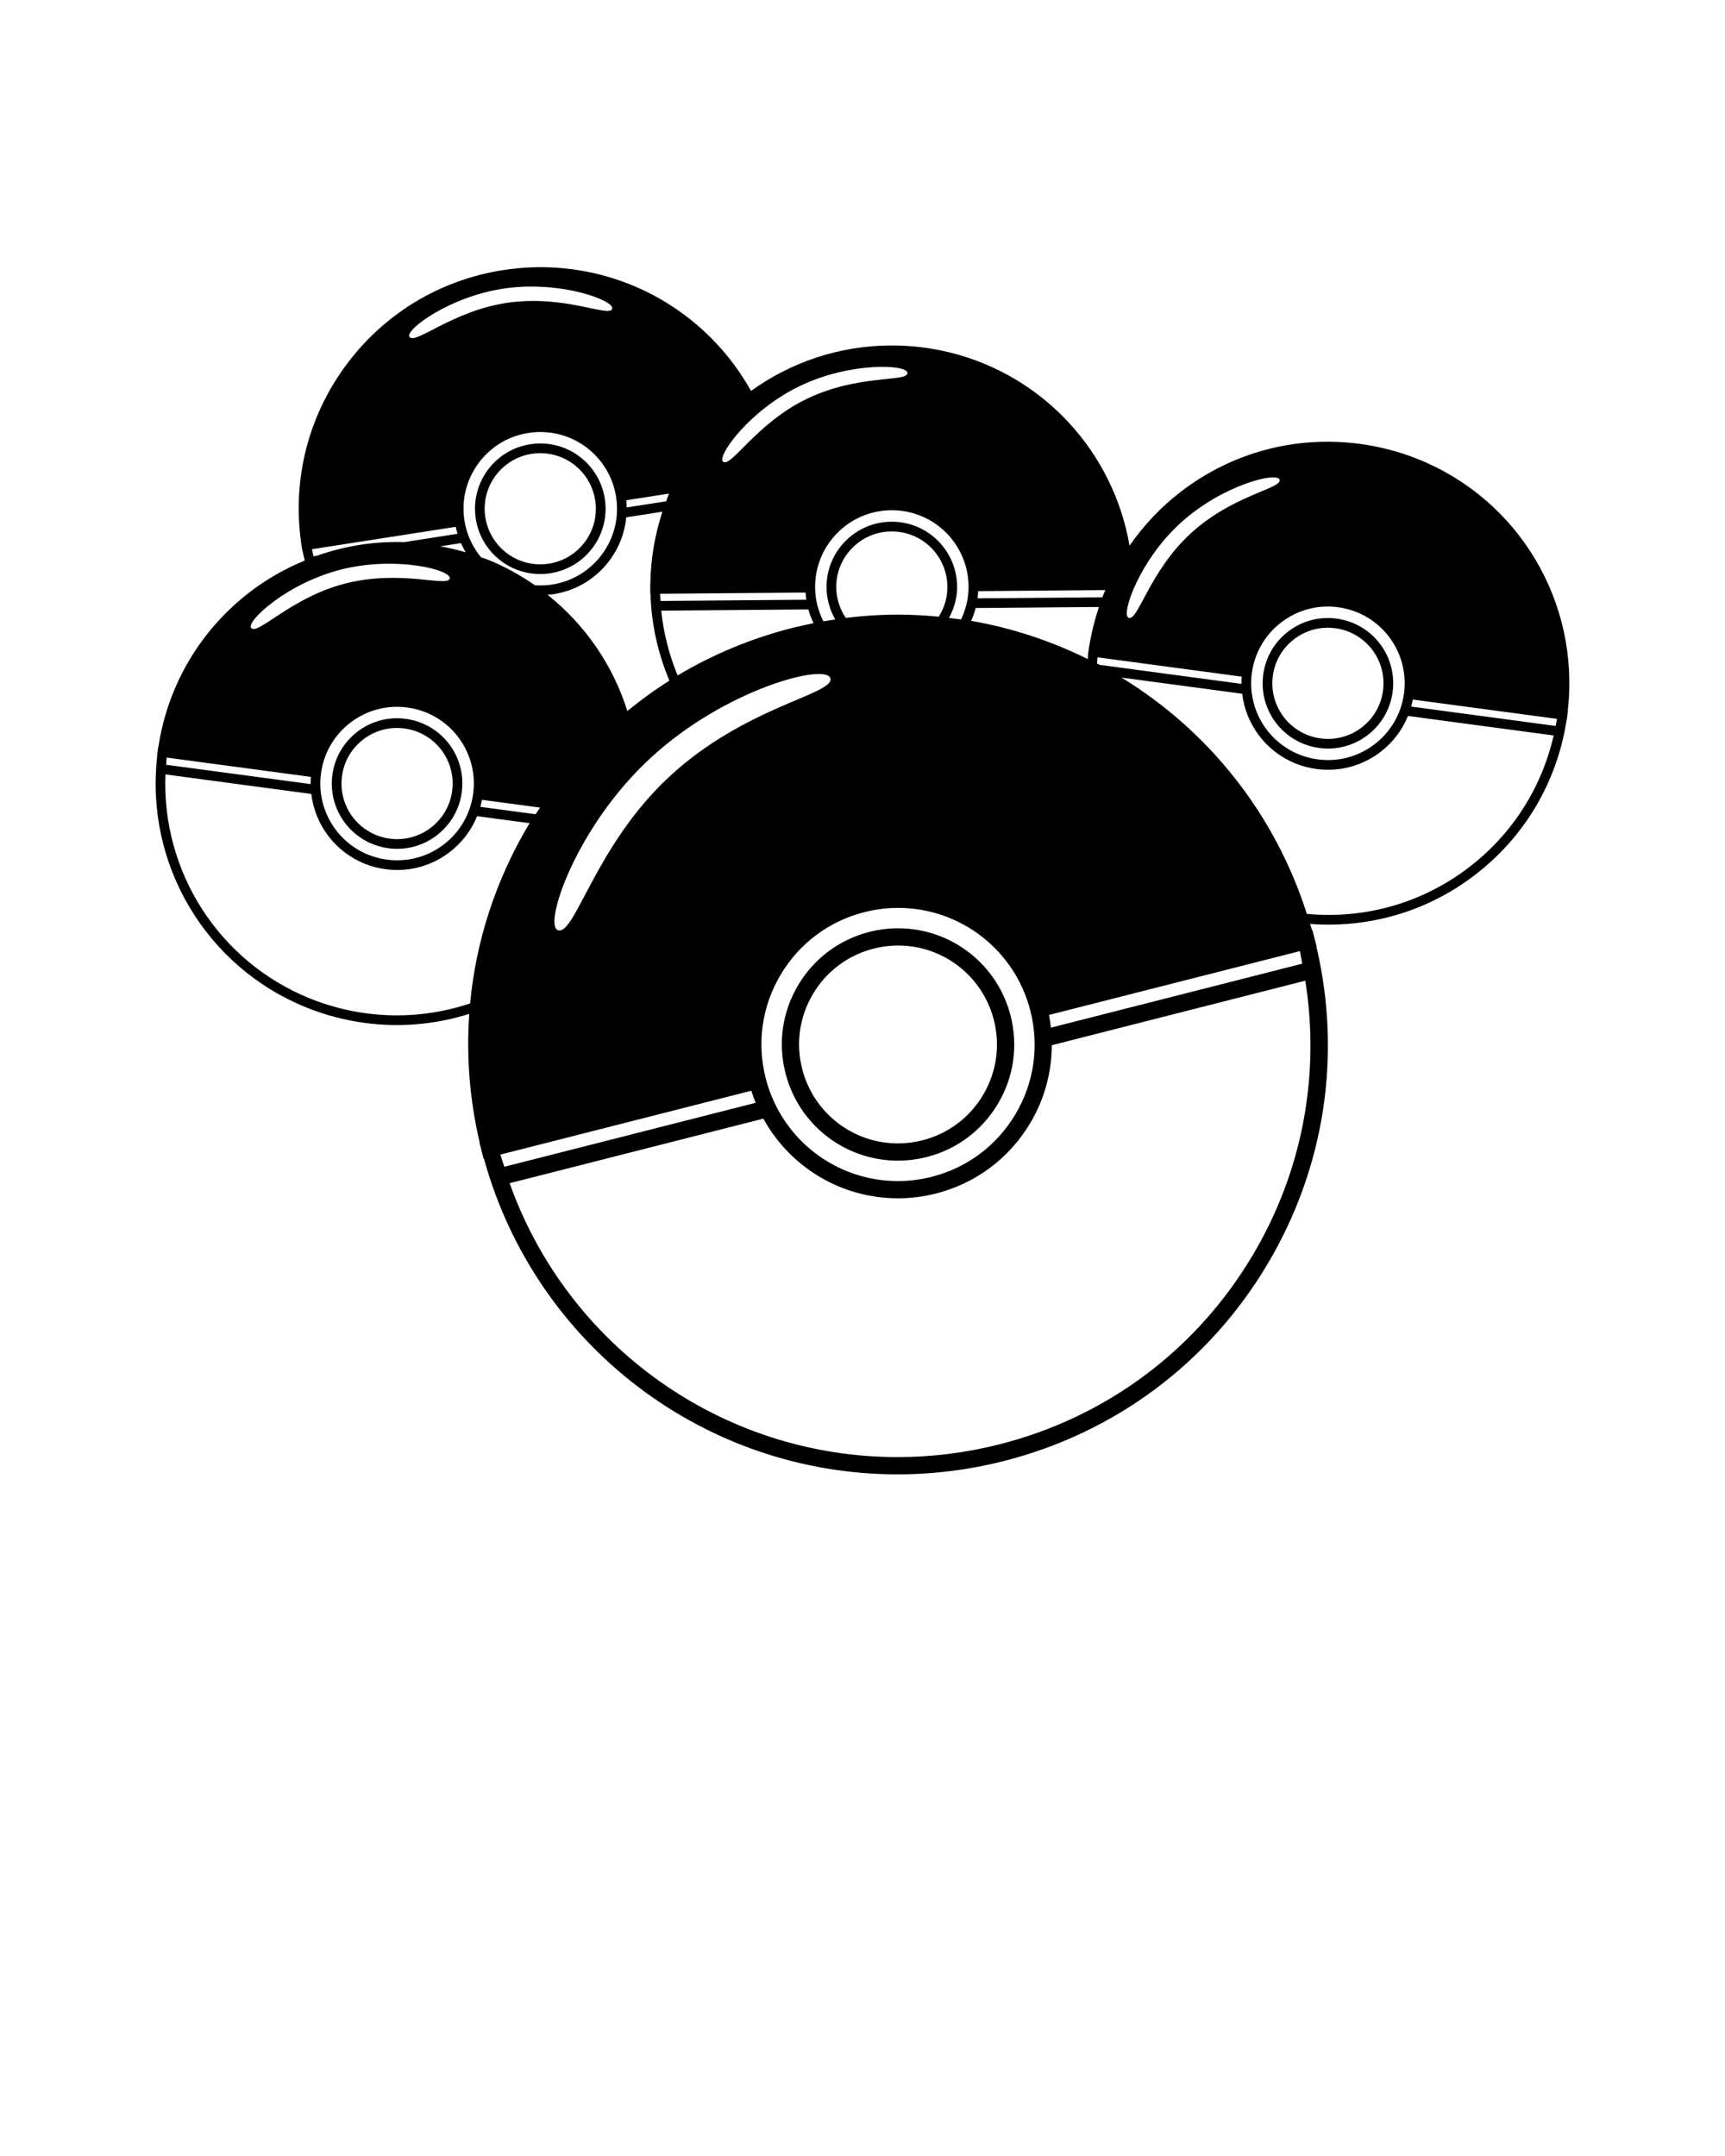 <svg xmlns="http://www.w3.org/2000/svg" xmlns:xlink="http://www.w3.org/1999/xlink" version="1.1" x="0px" y="0px" viewBox="0 0 100 125" enable-background="new 0 0 100 100" xml:space="preserve"><path d="M52.055,67.292c0.559,0,1.12-0.071,1.667-0.21c1.743-0.443,3.209-1.54,4.128-3.086s1.18-3.358,0.736-5.102  c-0.76-2.987-3.442-5.074-6.521-5.074c-0.559,0-1.12,0.071-1.667,0.21c-1.743,0.443-3.209,1.54-4.128,3.086s-1.18,3.358-0.736,5.102  C46.294,65.206,48.976,67.292,52.055,67.292z M47.13,57.627c0.782-1.317,2.03-2.25,3.515-2.628c0.466-0.119,0.943-0.179,1.419-0.179  c2.622,0,4.905,1.777,5.552,4.321c0.378,1.484,0.155,3.027-0.627,4.344c-0.782,1.317-2.03,2.25-3.515,2.628  c-0.466,0.119-0.943,0.179-1.419,0.179c-2.622,0-4.905-1.777-5.552-4.321C46.125,60.487,46.347,58.944,47.13,57.627z"/><path d="M19.268,44.926c-0.23,1.717,0.73,3.367,2.335,4.013c0.292,0.117,0.599,0.198,0.913,0.24c1.002,0.134,1.996-0.13,2.8-0.744  c0.803-0.613,1.319-1.503,1.454-2.505c0.23-1.717-0.73-3.368-2.335-4.013c-0.292-0.118-0.599-0.198-0.914-0.24  c-1.001-0.135-1.996,0.13-2.799,0.743C19.918,43.034,19.402,43.924,19.268,44.926z M21.063,42.867  c0.684-0.522,1.531-0.747,2.384-0.632c0.268,0.036,0.529,0.104,0.777,0.204c1.367,0.55,2.185,1.955,1.988,3.418  c-0.114,0.853-0.554,1.611-1.238,2.133s-1.531,0.747-2.384,0.633c-0.268-0.036-0.529-0.105-0.777-0.205  c-1.367-0.55-2.185-1.955-1.988-3.418C19.938,44.147,20.378,43.389,21.063,42.867z"/><path d="M75.565,43.127c0.292,0.117,0.599,0.198,0.913,0.24c1.002,0.134,1.996-0.13,2.8-0.744c0.803-0.613,1.319-1.503,1.454-2.505  c0.23-1.717-0.73-3.368-2.335-4.013c-0.292-0.118-0.599-0.198-0.914-0.24c-1.001-0.135-1.996,0.13-2.799,0.743  c-0.803,0.613-1.319,1.503-1.454,2.506C73,40.831,73.96,42.481,75.565,43.127z M73.787,39.188c0.114-0.853,0.554-1.611,1.238-2.133  s1.531-0.747,2.384-0.632c0.268,0.036,0.529,0.104,0.777,0.204c1.367,0.55,2.185,1.955,1.988,3.418  c-0.114,0.853-0.554,1.611-1.238,2.133s-1.531,0.747-2.384,0.633c-0.268-0.036-0.529-0.105-0.777-0.205  C74.408,42.056,73.591,40.651,73.787,39.188z"/><path d="M30.959,33.265c0.313,0.03,0.63,0.021,0.944-0.029c0.999-0.156,1.877-0.691,2.474-1.508  c0.596-0.815,0.838-1.816,0.683-2.815c-0.266-1.712-1.656-3.022-3.378-3.185c-0.313-0.03-0.63-0.02-0.944,0.029  c-0.999,0.155-1.876,0.691-2.473,1.507c-0.596,0.816-0.838,1.816-0.683,2.815C27.847,31.791,29.237,33.101,30.959,33.265z   M28.717,27.596c0.508-0.695,1.256-1.151,2.107-1.283c0.267-0.042,0.537-0.05,0.803-0.025c1.467,0.139,2.65,1.255,2.877,2.713  c0.133,0.85-0.074,1.702-0.582,2.397c-0.507,0.694-1.255,1.15-2.106,1.283c-0.267,0.042-0.538,0.049-0.804,0.024  c-1.466-0.139-2.649-1.254-2.876-2.713C28.003,29.142,28.209,28.291,28.717,27.596z"/><path d="M82.218,26.625c-1.078-0.434-2.215-0.733-3.377-0.888c-3.708-0.497-7.387,0.479-10.359,2.75  c-1.178,0.9-2.179,1.967-3.001,3.15c-0.934-5.41-4.963-9.861-10.428-11.204c-1.128-0.278-2.296-0.413-3.469-0.403  c-2.933,0.024-5.714,0.955-8.046,2.636c-2.191-3.932-6.202-6.669-10.884-7.113c-1.157-0.11-2.332-0.074-3.49,0.107  c-3.696,0.576-6.947,2.557-9.153,5.578c-2.15,2.945-3.053,6.534-2.564,10.138l-0.007,0l0.044,0.277l0.042,0.278l0.012-0.002  c0.034,0.193,0.086,0.379,0.128,0.569c-1.108,0.46-2.169,1.053-3.147,1.801c-2.898,2.213-4.783,5.398-5.336,8.992L9.176,43.29  l-0.037,0.279l-0.038,0.279l0.012,0.001c-0.712,6.252,2.815,12.217,8.668,14.571c1.078,0.434,2.215,0.732,3.377,0.888  c2.064,0.277,4.115,0.081,6.045-0.525c-0.172,2.464,0.021,4.964,0.598,7.433l-0.012,0.003l0.124,0.485l0.123,0.484l0.021-0.005  c2.978,10.794,12.76,18.297,23.984,18.297c2.068,0,4.143-0.261,6.166-0.776c6.45-1.642,11.875-5.697,15.274-11.418  c3.314-5.578,4.31-12.087,2.837-18.387l0.012-0.003l-0.124-0.485l-0.123-0.484l-0.021,0.005c-0.034-0.124-0.081-0.242-0.117-0.365  c3.425,0.259,6.783-0.718,9.535-2.82c2.898-2.213,4.783-5.398,5.336-8.992l0.007,0.001l0.037-0.279l0.038-0.278l-0.012-0.002  C91.598,34.943,88.071,28.979,82.218,26.625z M77.572,35.206c0.37,0.05,0.731,0.145,1.073,0.282c1.887,0.759,3.017,2.7,2.746,4.719  c-0.158,1.178-0.765,2.224-1.709,2.946c-0.945,0.721-2.113,1.031-3.292,0.874c-0.37-0.05-0.731-0.145-1.073-0.282  c-1.887-0.759-3.017-2.7-2.746-4.719c0.158-1.178,0.765-2.224,1.709-2.945C75.225,35.358,76.394,35.048,77.572,35.206z   M68.435,30.323c2.418-2.207,5.666-3.013,5.749-2.493c0.082,0.508-2.721,0.875-5.14,3.081c-2.418,2.206-3.07,5.132-3.619,4.908  C64.979,35.637,66.016,32.529,68.435,30.323z M63.598,38.472c0.008-0.121,0.012-0.241,0.026-0.362l8.361,1.121  c-0.011,0.14-0.016,0.279-0.015,0.418l-8.215-1.101C63.704,38.521,63.649,38.499,63.598,38.472z M75.355,55.143  c0.057,0.243,0.085,0.487,0.134,0.73l-14.567,3.708c-0.028-0.246-0.063-0.492-0.111-0.737L75.355,55.143z M56.706,34.273  l7.371-0.062c-0.058,0.139-0.119,0.277-0.172,0.418l-7.236,0.06C56.686,34.552,56.699,34.413,56.706,34.273z M56.56,35.252  l7.146-0.06c-0.245,0.74-0.44,1.501-0.562,2.287l-0.007-0.001l-0.037,0.279l-0.038,0.279l0.012,0.001  c-0.007,0.059-0.007,0.117-0.013,0.175c-2.113-1.043-4.38-1.806-6.76-2.215C56.406,35.755,56.496,35.508,56.56,35.252z   M48.143,39.349c0.153,0.92-4.928,1.612-9.295,5.637c-4.367,4.024-5.523,9.339-6.521,8.938c-0.811-0.326,1.042-5.975,5.409-9.999  C42.104,39.9,47.986,38.408,48.143,39.349z M39.282,39.16c-0.487-1.183-0.816-2.443-0.95-3.756l8.53-0.071  c0.075,0.278,0.18,0.542,0.299,0.8c-0.417,0.084-0.834,0.172-1.249,0.277C43.547,37.012,41.323,37.945,39.282,39.16z M45.253,56.513  c1.08-1.818,2.804-3.106,4.853-3.628c0.643-0.164,1.302-0.247,1.959-0.247c3.62,0,6.772,2.453,7.667,5.966  c0.521,2.049,0.214,4.179-0.866,5.997c-1.08,1.818-2.804,3.106-4.853,3.628c-0.643,0.164-1.302,0.247-1.959,0.247  c-3.62,0-6.772-2.453-7.667-5.966C43.866,60.46,44.173,58.331,45.253,56.513z M48.478,34.06c-0.008-0.86,0.321-1.673,0.924-2.286  c0.604-0.614,1.41-0.956,2.271-0.962c0.27-0.002,0.539,0.029,0.798,0.092c1.431,0.352,2.438,1.627,2.45,3.104  c0.006,0.628-0.172,1.228-0.5,1.746c-0.773-0.073-1.554-0.119-2.343-0.119c-1.017,0-2.034,0.064-3.047,0.19  C48.689,35.313,48.483,34.709,48.478,34.06z M56.149,33.996c0.005,0.677-0.154,1.324-0.434,1.919  c-0.232-0.034-0.467-0.06-0.701-0.088c0.302-0.556,0.476-1.175,0.47-1.826c-0.014-1.732-1.197-3.231-2.878-3.644  c-0.305-0.075-0.621-0.112-0.938-0.109c-1.01,0.008-1.957,0.41-2.667,1.13c-0.708,0.721-1.094,1.675-1.085,2.686  c0.005,0.669,0.189,1.301,0.505,1.852c-0.23,0.034-0.459,0.068-0.688,0.108c-0.298-0.594-0.476-1.256-0.481-1.955  c-0.01-1.188,0.444-2.309,1.277-3.157c0.833-0.848,1.947-1.32,3.135-1.33c0.373-0.003,0.744,0.04,1.103,0.128  C54.74,30.197,56.132,31.959,56.149,33.996z M46.382,22.374c2.952-1.415,6.293-1.25,6.224-0.729c-0.068,0.51-2.858,0.052-5.81,1.467  c-2.952,1.415-4.42,4.028-4.881,3.656C41.54,26.466,43.429,23.789,46.382,22.374z M46.699,34.356  c0.009,0.141,0.024,0.279,0.044,0.416l-8.451,0.071c-0.008-0.139-0.025-0.277-0.029-0.417L46.699,34.356z M38.781,28.618  c-0.061,0.147-0.108,0.299-0.165,0.447l-2.286,0.356c-0.002-0.139-0.009-0.278-0.023-0.418L38.781,28.618z M38.4,29.667  c-0.438,1.342-0.683,2.753-0.699,4.202l-0.007,0l0.003,0.281l0.001,0.282l0.012,0c0.05,1.771,0.439,3.467,1.096,5.031  c-0.851,0.533-1.659,1.126-2.438,1.759c-0.83-2.645-2.438-4.996-4.626-6.74c0.117-0.01,0.234-0.015,0.35-0.033  c1.322-0.206,2.485-0.915,3.275-1.996c0.535-0.732,0.852-1.579,0.938-2.458L38.4,29.667z M34.913,32.121  c-0.701,0.959-1.733,1.588-2.908,1.771c-0.332,0.051-0.667,0.061-0.999,0.038c-0.847-0.587-1.762-1.096-2.75-1.493  c-0.12-0.048-0.247-0.077-0.368-0.122c-0.492-0.599-0.838-1.325-0.964-2.133c-0.183-1.174,0.103-2.349,0.803-3.309  c0.701-0.961,1.733-1.59,2.908-1.772c0.369-0.058,0.742-0.069,1.109-0.034c2.025,0.192,3.659,1.732,3.972,3.745  C35.899,29.986,35.614,31.16,34.913,32.121z M31.305,46.822c-0.085,0.129-0.172,0.255-0.255,0.386l-3.205-0.429  c0.037-0.134,0.07-0.27,0.096-0.407L31.305,46.822z M27.429,46.019c-0.158,1.178-0.765,2.224-1.709,2.946  c-0.945,0.721-2.113,1.031-3.292,0.874c-0.37-0.05-0.731-0.145-1.073-0.282c-1.887-0.759-3.017-2.7-2.746-4.719  c0.158-1.178,0.765-2.224,1.709-2.945c0.945-0.722,2.113-1.032,3.292-0.874c0.37,0.05,0.731,0.145,1.073,0.282  C26.57,42.06,27.699,44,27.429,46.019z M26.998,32.021c-0.485-0.144-0.979-0.255-1.479-0.345l1.205-0.188  C26.804,31.672,26.897,31.849,26.998,32.021z M29.335,16.712c3.243-0.443,6.374,0.736,6.148,1.212  c-0.221,0.464-2.737-0.825-5.98-0.382c-3.243,0.443-5.441,2.481-5.766,1.986C23.474,19.125,26.092,17.154,29.335,16.712z   M26.419,30.544c0.029,0.138,0.064,0.272,0.104,0.405l-3.092,0.482c-1.736-0.055-3.444,0.219-5.058,0.789l-0.2,0.031  c-0.028-0.137-0.065-0.271-0.09-0.409L26.419,30.544z M19.825,33.007c3.177-0.788,6.416,0.05,6.242,0.547  c-0.17,0.485-2.809-0.527-5.986,0.261c-3.177,0.787-5.145,3.049-5.521,2.591C14.255,36.034,16.647,33.794,19.825,33.007z   M9.661,43.922l8.361,1.121c-0.011,0.14-0.016,0.279-0.015,0.418l-8.376-1.122C9.643,44.2,9.646,44.061,9.661,43.922z   M27.252,58.178c-1.915,0.637-3.96,0.849-6.019,0.573c-1.116-0.149-2.208-0.437-3.242-0.853c-5.309-2.136-8.626-7.365-8.4-12.999  l8.455,1.133c0.215,1.781,1.374,3.351,3.098,4.045c0.386,0.155,0.793,0.263,1.209,0.318c1.326,0.178,2.643-0.172,3.707-0.984  c0.721-0.551,1.265-1.271,1.598-2.091l3.047,0.408c-0.021,0.035-0.046,0.065-0.066,0.1C28.729,51.042,27.594,54.564,27.252,58.178z   M29.01,66.94l14.545-3.702c0.075,0.239,0.16,0.472,0.253,0.7l-14.571,3.709C29.164,67.41,29.077,67.181,29.01,66.94z   M72.621,72.774c-3.263,5.492-8.47,9.384-14.662,10.96c-1.942,0.494-3.934,0.745-5.918,0.745c-10.18,0-19.129-6.429-22.497-15.879  l14.709-3.744c1.538,2.797,4.493,4.619,7.8,4.619c0.74,0,1.482-0.093,2.206-0.278c2.308-0.587,4.249-2.039,5.466-4.086  c0.825-1.388,1.244-2.938,1.25-4.512l14.695-3.741C76.541,62.354,75.499,67.93,72.621,72.774z M85.14,50.299  c-2.703,2.064-6.014,2.998-9.38,2.688c-1.863-5.845-5.738-10.645-10.746-13.703l6.995,0.937c0.215,1.781,1.374,3.351,3.098,4.045  c0.386,0.155,0.793,0.263,1.209,0.318c1.326,0.178,2.643-0.172,3.707-0.984c0.721-0.551,1.265-1.271,1.598-2.091l8.447,1.132  C89.369,45.688,87.656,48.377,85.14,50.299z M90.18,42.088l-8.373-1.122c0.037-0.134,0.07-0.27,0.096-0.407l8.36,1.12  C90.242,41.818,90.206,41.952,90.18,42.088z"/></svg>